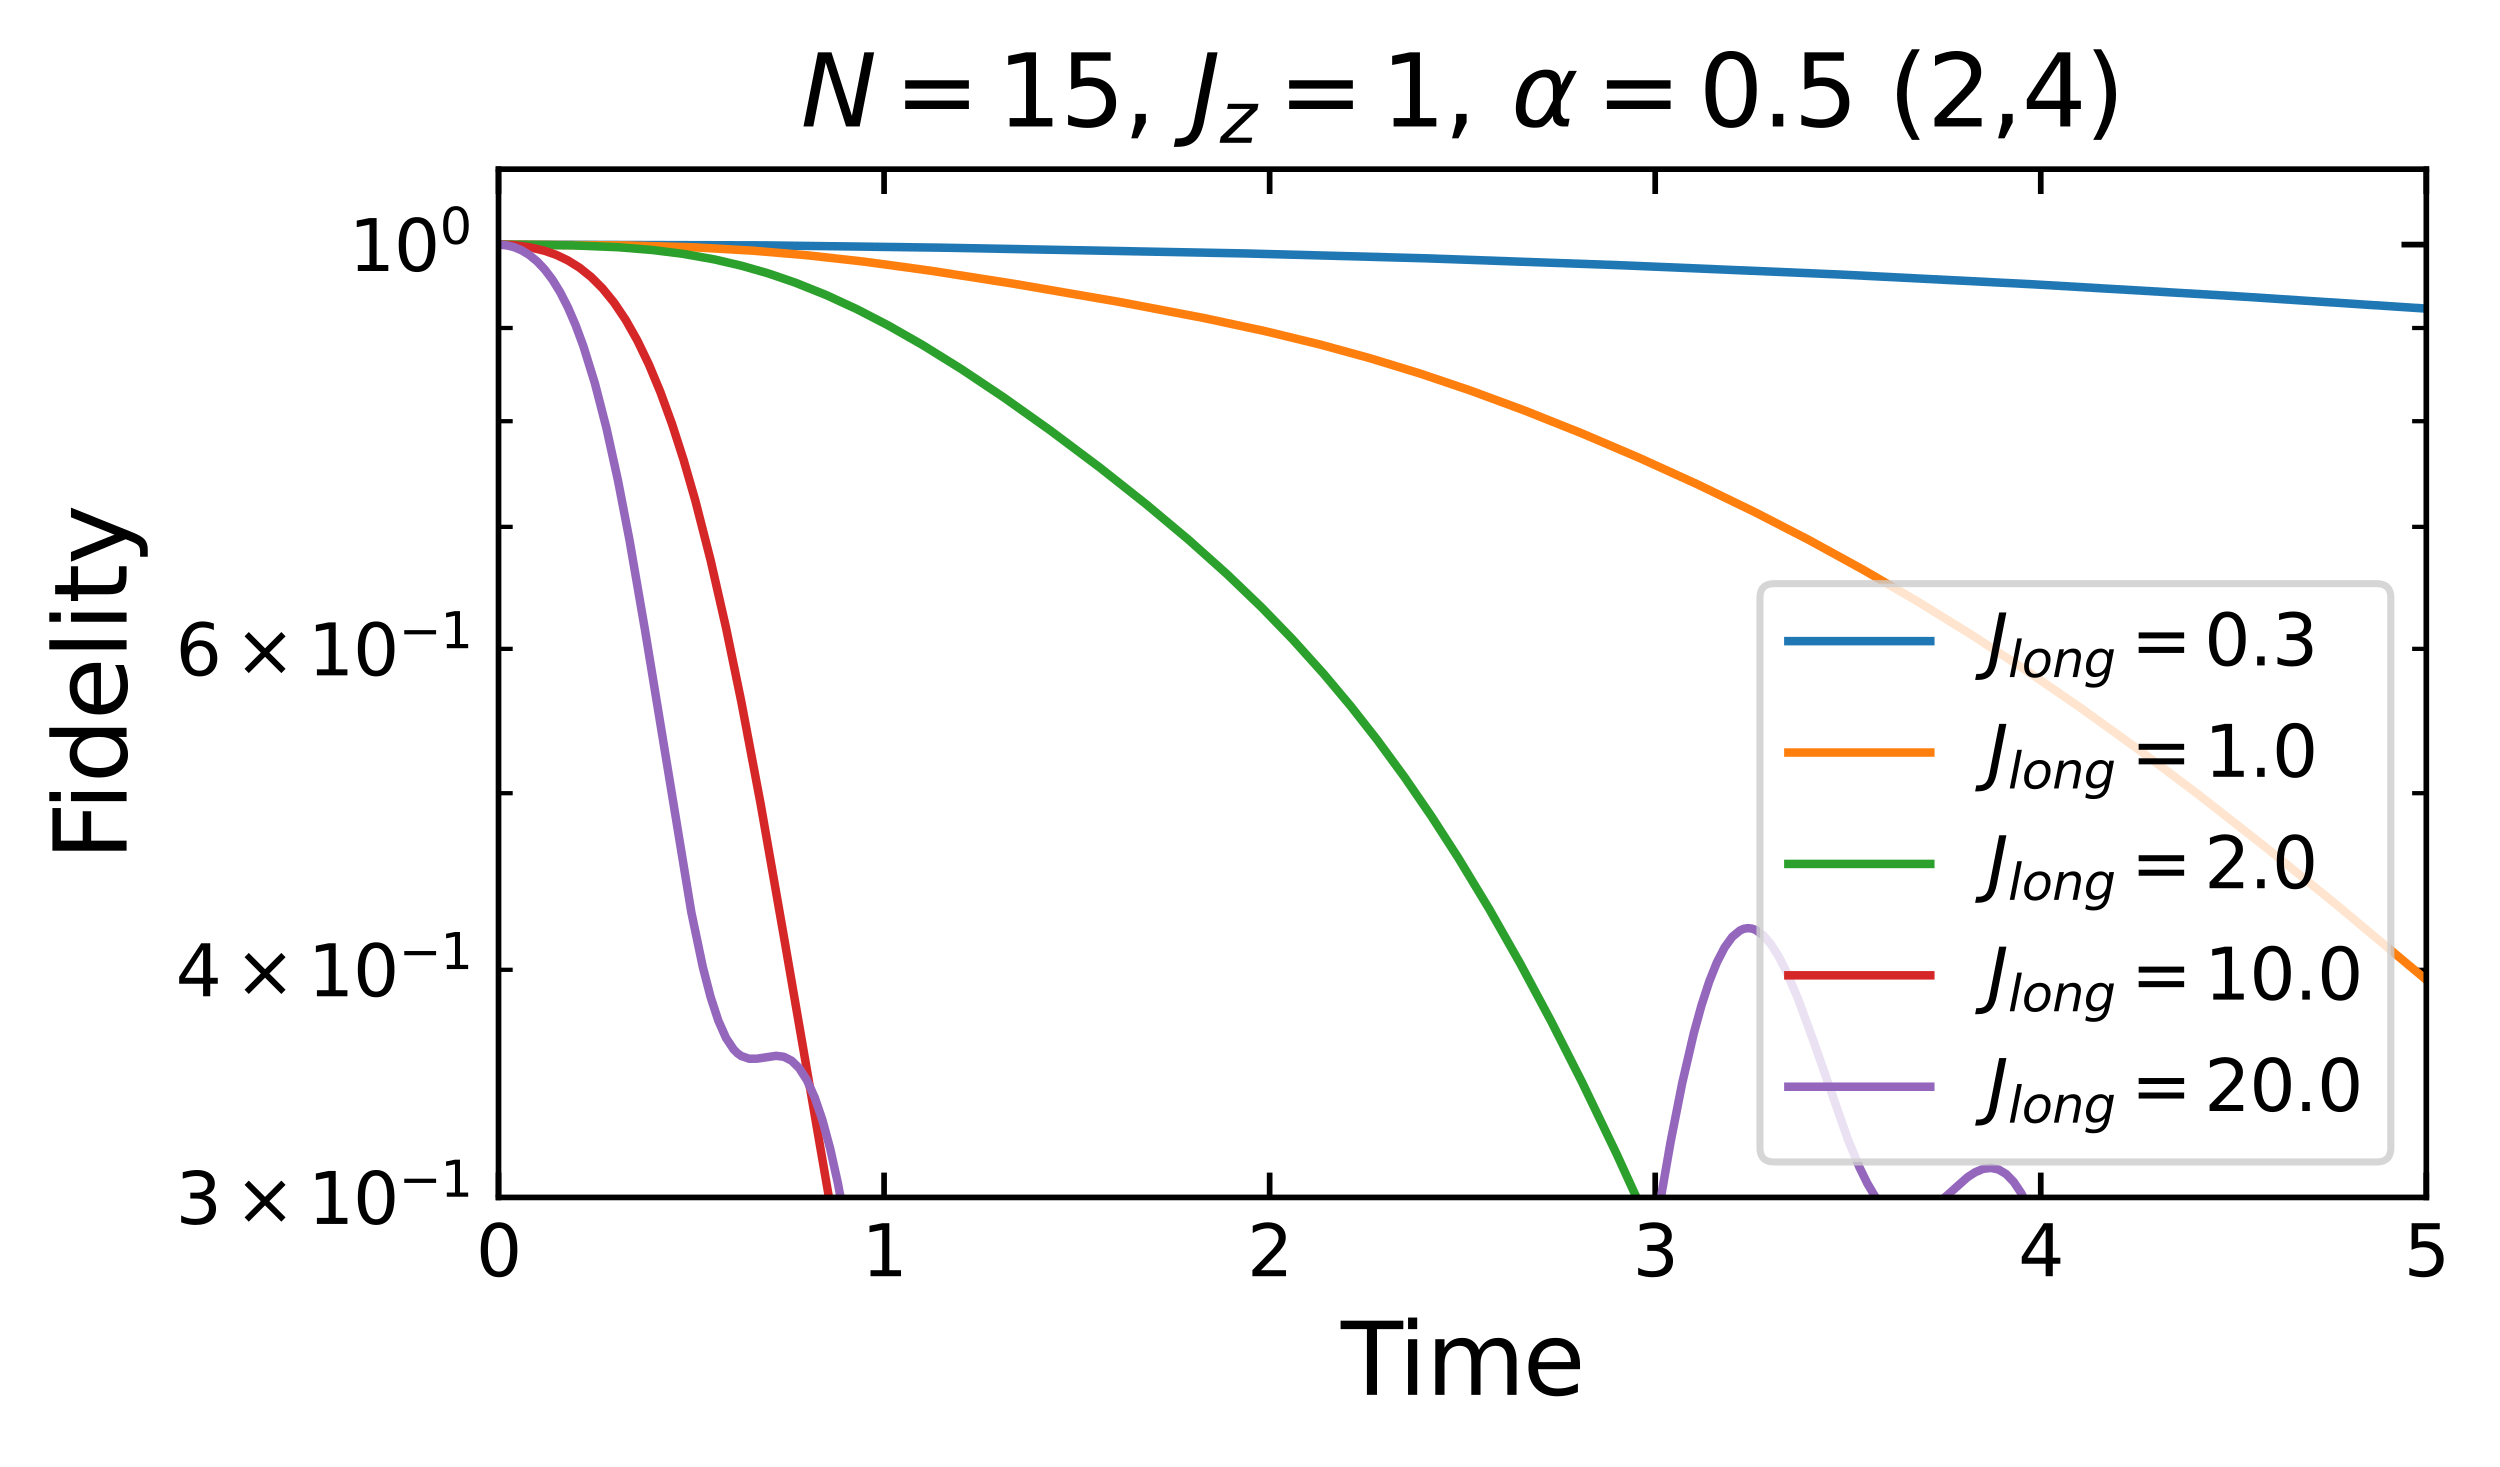 <?xml version="1.0" encoding="utf-8" standalone="no"?>
<!DOCTYPE svg PUBLIC "-//W3C//DTD SVG 1.1//EN"
  "http://www.w3.org/Graphics/SVG/1.1/DTD/svg11.dtd">
<svg xmlns:xlink="http://www.w3.org/1999/xlink" width="352.29pt" height="206.667pt" viewBox="0 0 352.29 206.667" xmlns="http://www.w3.org/2000/svg" version="1.1">
 <defs>
  <style type="text/css">*{stroke-linejoin: round; stroke-linecap: butt}</style>
 </defs>
 <g id="figure_1">
  <g id="patch_1">
   <path d="M 0 206.667 
L 352.29 206.667 
L 352.29 0 
L 0 0 
z
" style="fill: #ffffff"/>
  </g>
  <g id="axes_1">
   <g id="patch_2">
    <path d="M 70.249 168.74 
L 341.908 168.74 
L 341.908 23.84 
L 70.249 23.84 
z
" style="fill: #ffffff"/>
   </g>
   <g id="matplotlib.axis_1">
    <g id="xtick_1">
     <g id="line2d_1">
      <defs>
       <path id="m2541d4bf88" d="M 0 0 
L 0 -3.5 
" style="stroke: #000000; stroke-width: 0.8"/>
      </defs>
      <g>
       <use xlink:href="#m2541d4bf88" x="70.249" y="168.74" style="stroke: #000000; stroke-width: 0.8"/>
      </g>
     </g>
     <g id="line2d_2">
      <defs>
       <path id="mfa8689fb2c" d="M 0 0 
L 0 3.5 
" style="stroke: #000000; stroke-width: 0.8"/>
      </defs>
      <g>
       <use xlink:href="#mfa8689fb2c" x="70.249" y="23.84" style="stroke: #000000; stroke-width: 0.8"/>
      </g>
     </g>
     <g id="text_1">
      <!-- 0 -->
      <g transform="translate(67.068 179.838) scale(0.1 -0.1)">
       <defs>
        <path id="DejaVuSans-30" d="M 2034 4250 
Q 1547 4250 1301 3770 
Q 1056 3291 1056 2328 
Q 1056 1369 1301 889 
Q 1547 409 2034 409 
Q 2525 409 2770 889 
Q 3016 1369 3016 2328 
Q 3016 3291 2770 3770 
Q 2525 4250 2034 4250 
z
M 2034 4750 
Q 2819 4750 3233 4129 
Q 3647 3509 3647 2328 
Q 3647 1150 3233 529 
Q 2819 -91 2034 -91 
Q 1250 -91 836 529 
Q 422 1150 422 2328 
Q 422 3509 836 4129 
Q 1250 4750 2034 4750 
z
" transform="scale(0.016)"/>
       </defs>
       <use xlink:href="#DejaVuSans-30"/>
      </g>
     </g>
    </g>
    <g id="xtick_2">
     <g id="line2d_3">
      <g>
       <use xlink:href="#m2541d4bf88" x="124.581" y="168.74" style="stroke: #000000; stroke-width: 0.8"/>
      </g>
     </g>
     <g id="line2d_4">
      <g>
       <use xlink:href="#mfa8689fb2c" x="124.581" y="23.84" style="stroke: #000000; stroke-width: 0.8"/>
      </g>
     </g>
     <g id="text_2">
      <!-- 1 -->
      <g transform="translate(121.4 179.838) scale(0.1 -0.1)">
       <defs>
        <path id="DejaVuSans-31" d="M 794 531 
L 1825 531 
L 1825 4091 
L 703 3866 
L 703 4441 
L 1819 4666 
L 2450 4666 
L 2450 531 
L 3481 531 
L 3481 0 
L 794 0 
L 794 531 
z
" transform="scale(0.016)"/>
       </defs>
       <use xlink:href="#DejaVuSans-31"/>
      </g>
     </g>
    </g>
    <g id="xtick_3">
     <g id="line2d_5">
      <g>
       <use xlink:href="#m2541d4bf88" x="178.913" y="168.74" style="stroke: #000000; stroke-width: 0.8"/>
      </g>
     </g>
     <g id="line2d_6">
      <g>
       <use xlink:href="#mfa8689fb2c" x="178.913" y="23.84" style="stroke: #000000; stroke-width: 0.8"/>
      </g>
     </g>
     <g id="text_3">
      <!-- 2 -->
      <g transform="translate(175.732 179.838) scale(0.1 -0.1)">
       <defs>
        <path id="DejaVuSans-32" d="M 1228 531 
L 3431 531 
L 3431 0 
L 469 0 
L 469 531 
Q 828 903 1448 1529 
Q 2069 2156 2228 2338 
Q 2531 2678 2651 2914 
Q 2772 3150 2772 3378 
Q 2772 3750 2511 3984 
Q 2250 4219 1831 4219 
Q 1534 4219 1204 4116 
Q 875 4013 500 3803 
L 500 4441 
Q 881 4594 1212 4672 
Q 1544 4750 1819 4750 
Q 2544 4750 2975 4387 
Q 3406 4025 3406 3419 
Q 3406 3131 3298 2873 
Q 3191 2616 2906 2266 
Q 2828 2175 2409 1742 
Q 1991 1309 1228 531 
z
" transform="scale(0.016)"/>
       </defs>
       <use xlink:href="#DejaVuSans-32"/>
      </g>
     </g>
    </g>
    <g id="xtick_4">
     <g id="line2d_7">
      <g>
       <use xlink:href="#m2541d4bf88" x="233.245" y="168.74" style="stroke: #000000; stroke-width: 0.8"/>
      </g>
     </g>
     <g id="line2d_8">
      <g>
       <use xlink:href="#mfa8689fb2c" x="233.245" y="23.84" style="stroke: #000000; stroke-width: 0.8"/>
      </g>
     </g>
     <g id="text_4">
      <!-- 3 -->
      <g transform="translate(230.063 179.838) scale(0.1 -0.1)">
       <defs>
        <path id="DejaVuSans-33" d="M 2597 2516 
Q 3050 2419 3304 2112 
Q 3559 1806 3559 1356 
Q 3559 666 3084 287 
Q 2609 -91 1734 -91 
Q 1441 -91 1130 -33 
Q 819 25 488 141 
L 488 750 
Q 750 597 1062 519 
Q 1375 441 1716 441 
Q 2309 441 2620 675 
Q 2931 909 2931 1356 
Q 2931 1769 2642 2001 
Q 2353 2234 1838 2234 
L 1294 2234 
L 1294 2753 
L 1863 2753 
Q 2328 2753 2575 2939 
Q 2822 3125 2822 3475 
Q 2822 3834 2567 4026 
Q 2313 4219 1838 4219 
Q 1578 4219 1281 4162 
Q 984 4106 628 3988 
L 628 4550 
Q 988 4650 1302 4700 
Q 1616 4750 1894 4750 
Q 2613 4750 3031 4423 
Q 3450 4097 3450 3541 
Q 3450 3153 3228 2886 
Q 3006 2619 2597 2516 
z
" transform="scale(0.016)"/>
       </defs>
       <use xlink:href="#DejaVuSans-33"/>
      </g>
     </g>
    </g>
    <g id="xtick_5">
     <g id="line2d_9">
      <g>
       <use xlink:href="#m2541d4bf88" x="287.576" y="168.74" style="stroke: #000000; stroke-width: 0.8"/>
      </g>
     </g>
     <g id="line2d_10">
      <g>
       <use xlink:href="#mfa8689fb2c" x="287.576" y="23.84" style="stroke: #000000; stroke-width: 0.8"/>
      </g>
     </g>
     <g id="text_5">
      <!-- 4 -->
      <g transform="translate(284.395 179.838) scale(0.1 -0.1)">
       <defs>
        <path id="DejaVuSans-34" d="M 2419 4116 
L 825 1625 
L 2419 1625 
L 2419 4116 
z
M 2253 4666 
L 3047 4666 
L 3047 1625 
L 3713 1625 
L 3713 1100 
L 3047 1100 
L 3047 0 
L 2419 0 
L 2419 1100 
L 313 1100 
L 313 1709 
L 2253 4666 
z
" transform="scale(0.016)"/>
       </defs>
       <use xlink:href="#DejaVuSans-34"/>
      </g>
     </g>
    </g>
    <g id="xtick_6">
     <g id="line2d_11">
      <g>
       <use xlink:href="#m2541d4bf88" x="341.908" y="168.74" style="stroke: #000000; stroke-width: 0.8"/>
      </g>
     </g>
     <g id="line2d_12">
      <g>
       <use xlink:href="#mfa8689fb2c" x="341.908" y="23.84" style="stroke: #000000; stroke-width: 0.8"/>
      </g>
     </g>
     <g id="text_6">
      <!-- 5 -->
      <g transform="translate(338.727 179.838) scale(0.1 -0.1)">
       <defs>
        <path id="DejaVuSans-35" d="M 691 4666 
L 3169 4666 
L 3169 4134 
L 1269 4134 
L 1269 2991 
Q 1406 3038 1543 3061 
Q 1681 3084 1819 3084 
Q 2600 3084 3056 2656 
Q 3513 2228 3513 1497 
Q 3513 744 3044 326 
Q 2575 -91 1722 -91 
Q 1428 -91 1123 -41 
Q 819 9 494 109 
L 494 744 
Q 775 591 1075 516 
Q 1375 441 1709 441 
Q 2250 441 2565 725 
Q 2881 1009 2881 1497 
Q 2881 1984 2565 2268 
Q 2250 2553 1709 2553 
Q 1456 2553 1204 2497 
Q 953 2441 691 2322 
L 691 4666 
z
" transform="scale(0.016)"/>
       </defs>
       <use xlink:href="#DejaVuSans-35"/>
      </g>
     </g>
    </g>
    <g id="text_7">
     <!-- Time -->
     <g transform="translate(188.952 196.556) scale(0.14 -0.14)">
      <defs>
       <path id="DejaVuSans-54" d="M -19 4666 
L 3928 4666 
L 3928 4134 
L 2272 4134 
L 2272 0 
L 1638 0 
L 1638 4134 
L -19 4134 
L -19 4666 
z
" transform="scale(0.016)"/>
       <path id="DejaVuSans-69" d="M 603 3500 
L 1178 3500 
L 1178 0 
L 603 0 
L 603 3500 
z
M 603 4863 
L 1178 4863 
L 1178 4134 
L 603 4134 
L 603 4863 
z
" transform="scale(0.016)"/>
       <path id="DejaVuSans-6d" d="M 3328 2828 
Q 3544 3216 3844 3400 
Q 4144 3584 4550 3584 
Q 5097 3584 5394 3201 
Q 5691 2819 5691 2113 
L 5691 0 
L 5113 0 
L 5113 2094 
Q 5113 2597 4934 2840 
Q 4756 3084 4391 3084 
Q 3944 3084 3684 2787 
Q 3425 2491 3425 1978 
L 3425 0 
L 2847 0 
L 2847 2094 
Q 2847 2600 2669 2842 
Q 2491 3084 2119 3084 
Q 1678 3084 1418 2786 
Q 1159 2488 1159 1978 
L 1159 0 
L 581 0 
L 581 3500 
L 1159 3500 
L 1159 2956 
Q 1356 3278 1631 3431 
Q 1906 3584 2284 3584 
Q 2666 3584 2933 3390 
Q 3200 3197 3328 2828 
z
" transform="scale(0.016)"/>
       <path id="DejaVuSans-65" d="M 3597 1894 
L 3597 1613 
L 953 1613 
Q 991 1019 1311 708 
Q 1631 397 2203 397 
Q 2534 397 2845 478 
Q 3156 559 3463 722 
L 3463 178 
Q 3153 47 2828 -22 
Q 2503 -91 2169 -91 
Q 1331 -91 842 396 
Q 353 884 353 1716 
Q 353 2575 817 3079 
Q 1281 3584 2069 3584 
Q 2775 3584 3186 3129 
Q 3597 2675 3597 1894 
z
M 3022 2063 
Q 3016 2534 2758 2815 
Q 2500 3097 2075 3097 
Q 1594 3097 1305 2825 
Q 1016 2553 972 2059 
L 3022 2063 
z
" transform="scale(0.016)"/>
      </defs>
      <use xlink:href="#DejaVuSans-54"/>
      <use xlink:href="#DejaVuSans-69" x="57.959"/>
      <use xlink:href="#DejaVuSans-6d" x="85.742"/>
      <use xlink:href="#DejaVuSans-65" x="183.154"/>
     </g>
    </g>
   </g>
   <g id="matplotlib.axis_2">
    <g id="ytick_1">
     <g id="line2d_13">
      <defs>
       <path id="m0d133ede29" d="M 0 0 
L 3.5 0 
" style="stroke: #000000; stroke-width: 0.8"/>
      </defs>
      <g>
       <use xlink:href="#m0d133ede29" x="70.249" y="34.469" style="stroke: #000000; stroke-width: 0.8"/>
      </g>
     </g>
     <g id="line2d_14">
      <defs>
       <path id="m1bb8d6f693" d="M 0 0 
L -3.5 0 
" style="stroke: #000000; stroke-width: 0.8"/>
      </defs>
      <g>
       <use xlink:href="#m1bb8d6f693" x="341.908" y="34.469" style="stroke: #000000; stroke-width: 0.8"/>
      </g>
     </g>
     <g id="text_8">
      <!-- $\mathdefault{10^{0}}$ -->
      <g transform="translate(49.149 38.269) scale(0.1 -0.1)">
       <use xlink:href="#DejaVuSans-31" transform="translate(0 0.766)"/>
       <use xlink:href="#DejaVuSans-30" transform="translate(63.623 0.766)"/>
       <use xlink:href="#DejaVuSans-30" transform="translate(128.203 39.047) scale(0.7)"/>
      </g>
     </g>
    </g>
    <g id="ytick_2">
     <g id="line2d_15">
      <defs>
       <path id="m0cbdd0807c" d="M 0 0 
L 2 0 
" style="stroke: #000000; stroke-width: 0.6"/>
      </defs>
      <g>
       <use xlink:href="#m0cbdd0807c" x="70.249" y="168.74" style="stroke: #000000; stroke-width: 0.6"/>
      </g>
     </g>
     <g id="line2d_16">
      <defs>
       <path id="m2104ea9f85" d="M 0 0 
L -2 0 
" style="stroke: #000000; stroke-width: 0.6"/>
      </defs>
      <g>
       <use xlink:href="#m2104ea9f85" x="341.908" y="168.74" style="stroke: #000000; stroke-width: 0.6"/>
      </g>
     </g>
     <g id="text_9">
      <!-- $\mathdefault{3\times10^{-1}}$ -->
      <g transform="translate(24.749 172.539) scale(0.1 -0.1)">
       <defs>
        <path id="DejaVuSans-d7" d="M 4488 3438 
L 3059 2003 
L 4488 575 
L 4116 197 
L 2681 1631 
L 1247 197 
L 878 575 
L 2303 2003 
L 878 3438 
L 1247 3816 
L 2681 2381 
L 4116 3816 
L 4488 3438 
z
" transform="scale(0.016)"/>
        <path id="DejaVuSans-2212" d="M 678 2272 
L 4684 2272 
L 4684 1741 
L 678 1741 
L 678 2272 
z
" transform="scale(0.016)"/>
       </defs>
       <use xlink:href="#DejaVuSans-33" transform="translate(0 0.684)"/>
       <use xlink:href="#DejaVuSans-d7" transform="translate(83.105 0.684)"/>
       <use xlink:href="#DejaVuSans-31" transform="translate(186.377 0.684)"/>
       <use xlink:href="#DejaVuSans-30" transform="translate(250 0.684)"/>
       <use xlink:href="#DejaVuSans-2212" transform="translate(314.58 38.966) scale(0.7)"/>
       <use xlink:href="#DejaVuSans-31" transform="translate(373.232 38.966) scale(0.7)"/>
      </g>
     </g>
    </g>
    <g id="ytick_3">
     <g id="line2d_17">
      <g>
       <use xlink:href="#m0cbdd0807c" x="70.249" y="136.657" style="stroke: #000000; stroke-width: 0.6"/>
      </g>
     </g>
     <g id="line2d_18">
      <g>
       <use xlink:href="#m2104ea9f85" x="341.908" y="136.657" style="stroke: #000000; stroke-width: 0.6"/>
      </g>
     </g>
     <g id="text_10">
      <!-- $\mathdefault{4\times10^{-1}}$ -->
      <g transform="translate(24.749 140.456) scale(0.1 -0.1)">
       <use xlink:href="#DejaVuSans-34" transform="translate(0 0.684)"/>
       <use xlink:href="#DejaVuSans-d7" transform="translate(83.105 0.684)"/>
       <use xlink:href="#DejaVuSans-31" transform="translate(186.377 0.684)"/>
       <use xlink:href="#DejaVuSans-30" transform="translate(250 0.684)"/>
       <use xlink:href="#DejaVuSans-2212" transform="translate(314.58 38.966) scale(0.7)"/>
       <use xlink:href="#DejaVuSans-31" transform="translate(373.232 38.966) scale(0.7)"/>
      </g>
     </g>
    </g>
    <g id="ytick_4">
     <g id="line2d_19">
      <g>
       <use xlink:href="#m0cbdd0807c" x="70.249" y="111.771" style="stroke: #000000; stroke-width: 0.6"/>
      </g>
     </g>
     <g id="line2d_20">
      <g>
       <use xlink:href="#m2104ea9f85" x="341.908" y="111.771" style="stroke: #000000; stroke-width: 0.6"/>
      </g>
     </g>
    </g>
    <g id="ytick_5">
     <g id="line2d_21">
      <g>
       <use xlink:href="#m0cbdd0807c" x="70.249" y="91.438" style="stroke: #000000; stroke-width: 0.6"/>
      </g>
     </g>
     <g id="line2d_22">
      <g>
       <use xlink:href="#m2104ea9f85" x="341.908" y="91.438" style="stroke: #000000; stroke-width: 0.6"/>
      </g>
     </g>
     <g id="text_11">
      <!-- $\mathdefault{6\times10^{-1}}$ -->
      <g transform="translate(24.749 95.237) scale(0.1 -0.1)">
       <defs>
        <path id="DejaVuSans-36" d="M 2113 2584 
Q 1688 2584 1439 2293 
Q 1191 2003 1191 1497 
Q 1191 994 1439 701 
Q 1688 409 2113 409 
Q 2538 409 2786 701 
Q 3034 994 3034 1497 
Q 3034 2003 2786 2293 
Q 2538 2584 2113 2584 
z
M 3366 4563 
L 3366 3988 
Q 3128 4100 2886 4159 
Q 2644 4219 2406 4219 
Q 1781 4219 1451 3797 
Q 1122 3375 1075 2522 
Q 1259 2794 1537 2939 
Q 1816 3084 2150 3084 
Q 2853 3084 3261 2657 
Q 3669 2231 3669 1497 
Q 3669 778 3244 343 
Q 2819 -91 2113 -91 
Q 1303 -91 875 529 
Q 447 1150 447 2328 
Q 447 3434 972 4092 
Q 1497 4750 2381 4750 
Q 2619 4750 2861 4703 
Q 3103 4656 3366 4563 
z
" transform="scale(0.016)"/>
       </defs>
       <use xlink:href="#DejaVuSans-36" transform="translate(0 0.684)"/>
       <use xlink:href="#DejaVuSans-d7" transform="translate(83.105 0.684)"/>
       <use xlink:href="#DejaVuSans-31" transform="translate(186.377 0.684)"/>
       <use xlink:href="#DejaVuSans-30" transform="translate(250 0.684)"/>
       <use xlink:href="#DejaVuSans-2212" transform="translate(314.58 38.966) scale(0.7)"/>
       <use xlink:href="#DejaVuSans-31" transform="translate(373.232 38.966) scale(0.7)"/>
      </g>
     </g>
    </g>
    <g id="ytick_6">
     <g id="line2d_23">
      <g>
       <use xlink:href="#m0cbdd0807c" x="70.249" y="74.247" style="stroke: #000000; stroke-width: 0.6"/>
      </g>
     </g>
     <g id="line2d_24">
      <g>
       <use xlink:href="#m2104ea9f85" x="341.908" y="74.247" style="stroke: #000000; stroke-width: 0.6"/>
      </g>
     </g>
    </g>
    <g id="ytick_7">
     <g id="line2d_25">
      <g>
       <use xlink:href="#m0cbdd0807c" x="70.249" y="59.355" style="stroke: #000000; stroke-width: 0.6"/>
      </g>
     </g>
     <g id="line2d_26">
      <g>
       <use xlink:href="#m2104ea9f85" x="341.908" y="59.355" style="stroke: #000000; stroke-width: 0.6"/>
      </g>
     </g>
    </g>
    <g id="ytick_8">
     <g id="line2d_27">
      <g>
       <use xlink:href="#m0cbdd0807c" x="70.249" y="46.219" style="stroke: #000000; stroke-width: 0.6"/>
      </g>
     </g>
     <g id="line2d_28">
      <g>
       <use xlink:href="#m2104ea9f85" x="341.908" y="46.219" style="stroke: #000000; stroke-width: 0.6"/>
      </g>
     </g>
    </g>
    <g id="text_12">
     <!-- Fidelity -->
     <g transform="translate(17.838 121.281) rotate(-90) scale(0.14 -0.14)">
      <defs>
       <path id="DejaVuSans-46" d="M 628 4666 
L 3309 4666 
L 3309 4134 
L 1259 4134 
L 1259 2759 
L 3109 2759 
L 3109 2228 
L 1259 2228 
L 1259 0 
L 628 0 
L 628 4666 
z
" transform="scale(0.016)"/>
       <path id="DejaVuSans-64" d="M 2906 2969 
L 2906 4863 
L 3481 4863 
L 3481 0 
L 2906 0 
L 2906 525 
Q 2725 213 2448 61 
Q 2172 -91 1784 -91 
Q 1150 -91 751 415 
Q 353 922 353 1747 
Q 353 2572 751 3078 
Q 1150 3584 1784 3584 
Q 2172 3584 2448 3432 
Q 2725 3281 2906 2969 
z
M 947 1747 
Q 947 1113 1208 752 
Q 1469 391 1925 391 
Q 2381 391 2643 752 
Q 2906 1113 2906 1747 
Q 2906 2381 2643 2742 
Q 2381 3103 1925 3103 
Q 1469 3103 1208 2742 
Q 947 2381 947 1747 
z
" transform="scale(0.016)"/>
       <path id="DejaVuSans-6c" d="M 603 4863 
L 1178 4863 
L 1178 0 
L 603 0 
L 603 4863 
z
" transform="scale(0.016)"/>
       <path id="DejaVuSans-74" d="M 1172 4494 
L 1172 3500 
L 2356 3500 
L 2356 3053 
L 1172 3053 
L 1172 1153 
Q 1172 725 1289 603 
Q 1406 481 1766 481 
L 2356 481 
L 2356 0 
L 1766 0 
Q 1100 0 847 248 
Q 594 497 594 1153 
L 594 3053 
L 172 3053 
L 172 3500 
L 594 3500 
L 594 4494 
L 1172 4494 
z
" transform="scale(0.016)"/>
       <path id="DejaVuSans-79" d="M 2059 -325 
Q 1816 -950 1584 -1140 
Q 1353 -1331 966 -1331 
L 506 -1331 
L 506 -850 
L 844 -850 
Q 1081 -850 1212 -737 
Q 1344 -625 1503 -206 
L 1606 56 
L 191 3500 
L 800 3500 
L 1894 763 
L 2988 3500 
L 3597 3500 
L 2059 -325 
z
" transform="scale(0.016)"/>
      </defs>
      <use xlink:href="#DejaVuSans-46"/>
      <use xlink:href="#DejaVuSans-69" x="50.27"/>
      <use xlink:href="#DejaVuSans-64" x="78.053"/>
      <use xlink:href="#DejaVuSans-65" x="141.529"/>
      <use xlink:href="#DejaVuSans-6c" x="203.053"/>
      <use xlink:href="#DejaVuSans-69" x="230.836"/>
      <use xlink:href="#DejaVuSans-74" x="258.619"/>
      <use xlink:href="#DejaVuSans-79" x="297.828"/>
     </g>
    </g>
   </g>
   <g id="line2d_29">
    <path d="M 70.249 34.469 
L 107.738 34.578 
L 132.731 34.902 
L 175.653 35.717 
L 200.646 36.393 
L 228.898 37.397 
L 259.324 38.687 
L 286.49 40.065 
L 315.286 41.754 
L 342.452 43.523 
L 342.452 43.523 
" clip-path="url(#pc68ecbbeac)" style="fill: none; stroke: #1f77b4; stroke-width: 1.2; stroke-linecap: square"/>
   </g>
   <g id="line2d_30">
    <path d="M 70.249 34.469 
L 88.179 34.579 
L 97.959 34.864 
L 106.108 35.326 
L 113.715 35.97 
L 121.865 36.881 
L 131.101 38.142 
L 143.054 40.019 
L 157.724 42.549 
L 169.677 44.823 
L 178.37 46.69 
L 185.976 48.54 
L 193.039 50.475 
L 200.102 52.636 
L 207.165 55.022 
L 214.772 57.827 
L 222.922 61.076 
L 231.071 64.556 
L 239.221 68.263 
L 247.371 72.21 
L 254.977 76.133 
L 262.584 80.306 
L 270.19 84.741 
L 277.797 89.441 
L 285.403 94.404 
L 293.01 99.623 
L 301.159 105.484 
L 309.853 112.02 
L 319.089 119.25 
L 329.412 127.625 
L 341.365 137.623 
L 342.452 138.545 
L 342.452 138.545 
" clip-path="url(#pc68ecbbeac)" style="fill: none; stroke: #ff7f0e; stroke-width: 1.2; stroke-linecap: square"/>
   </g>
   <g id="line2d_31">
    <path d="M 70.249 34.469 
L 80.572 34.572 
L 87.092 34.838 
L 91.982 35.234 
L 96.329 35.784 
L 100.675 36.559 
L 104.478 37.444 
L 108.282 38.535 
L 112.085 39.838 
L 116.431 41.582 
L 120.778 43.588 
L 125.124 45.836 
L 130.014 48.623 
L 135.448 51.998 
L 141.424 55.99 
L 147.944 60.617 
L 155.007 65.91 
L 161.527 71.066 
L 167.503 76.076 
L 172.936 80.939 
L 177.826 85.637 
L 182.173 90.123 
L 186.519 94.95 
L 190.323 99.485 
L 194.126 104.337 
L 197.929 109.525 
L 201.732 115.063 
L 205.536 120.959 
L 209.882 128.14 
L 214.229 135.79 
L 218.575 143.902 
L 222.922 152.465 
L 227.812 162.623 
L 232.701 173.325 
L 237.591 184.562 
L 242.481 196.336 
L 246.987 207.667 
L 246.987 207.667 
" clip-path="url(#pc68ecbbeac)" style="fill: none; stroke: #2ca02c; stroke-width: 1.2; stroke-linecap: square"/>
   </g>
   <g id="line2d_32">
    <path d="M 70.249 34.469 
L 72.423 34.558 
L 74.596 34.836 
L 76.769 35.348 
L 78.399 35.923 
L 80.029 36.7 
L 81.659 37.719 
L 83.289 39.024 
L 84.919 40.657 
L 86.549 42.665 
L 88.179 45.091 
L 89.809 47.977 
L 91.439 51.36 
L 93.069 55.275 
L 94.699 59.749 
L 96.329 64.805 
L 97.959 70.457 
L 100.132 78.927 
L 102.305 88.448 
L 104.478 98.965 
L 107.195 113.344 
L 110.455 131.951 
L 117.518 172.823 
L 119.691 184.032 
L 121.865 193.967 
L 123.495 200.447 
L 125.124 206.052 
L 125.648 207.667 
L 125.648 207.667 
" clip-path="url(#pc68ecbbeac)" style="fill: none; stroke: #d62728; stroke-width: 1.2; stroke-linecap: square"/>
   </g>
   <g id="line2d_33">
    <path d="M 70.249 34.469 
L 71.336 34.557 
L 72.423 34.822 
L 73.509 35.277 
L 74.596 35.939 
L 75.683 36.831 
L 76.769 37.982 
L 77.856 39.423 
L 78.942 41.188 
L 80.029 43.312 
L 81.116 45.828 
L 82.202 48.767 
L 83.832 54.023 
L 85.462 60.348 
L 87.092 67.756 
L 88.722 76.197 
L 90.895 88.817 
L 97.415 128.53 
L 99.045 136.297 
L 100.132 140.489 
L 101.218 143.811 
L 102.305 146.26 
L 103.392 147.892 
L 103.935 148.434 
L 104.478 148.818 
L 105.565 149.19 
L 106.652 149.188 
L 109.368 148.78 
L 110.455 148.92 
L 111.542 149.463 
L 112.628 150.531 
L 113.715 152.228 
L 114.801 154.636 
L 115.888 157.818 
L 116.975 161.822 
L 118.061 166.68 
L 119.148 172.412 
L 120.778 182.654 
L 122.408 194.824 
L 123.911 207.667 
M 228.113 207.667 
L 233.788 170.244 
L 235.418 160.89 
L 237.048 152.634 
L 238.678 145.618 
L 239.765 141.676 
L 240.851 138.341 
L 241.938 135.619 
L 243.024 133.512 
L 244.111 132.014 
L 245.198 131.114 
L 245.741 130.882 
L 246.284 130.793 
L 246.828 130.843 
L 247.371 131.03 
L 248.458 131.795 
L 249.544 133.053 
L 250.631 134.763 
L 251.718 136.878 
L 253.347 140.687 
L 255.521 146.617 
L 260.411 160.596 
L 262.041 164.524 
L 263.127 166.743 
L 264.214 168.587 
L 265.3 170.029 
L 266.387 171.054 
L 267.474 171.667 
L 268.56 171.89 
L 269.647 171.757 
L 270.734 171.318 
L 271.82 170.63 
L 273.45 169.278 
L 277.253 165.888 
L 278.34 165.185 
L 279.427 164.726 
L 280.513 164.575 
L 281.6 164.792 
L 282.687 165.433 
L 283.773 166.55 
L 284.86 168.191 
L 285.947 170.402 
L 287.033 173.222 
L 288.12 176.69 
L 289.206 180.84 
L 290.293 185.703 
L 291.38 191.309 
L 293.01 201.165 
L 293.947 207.667 
L 293.947 207.667 
" clip-path="url(#pc68ecbbeac)" style="fill: none; stroke: #9467bd; stroke-width: 1.2; stroke-linecap: square"/>
   </g>
   <g id="patch_3">
    <path d="M 70.249 168.74 
L 70.249 23.84 
" style="fill: none; stroke: #000000; stroke-width: 0.8; stroke-linejoin: miter; stroke-linecap: square"/>
   </g>
   <g id="patch_4">
    <path d="M 341.908 168.74 
L 341.908 23.84 
" style="fill: none; stroke: #000000; stroke-width: 0.8; stroke-linejoin: miter; stroke-linecap: square"/>
   </g>
   <g id="patch_5">
    <path d="M 70.249 168.74 
L 341.908 168.74 
" style="fill: none; stroke: #000000; stroke-width: 0.8; stroke-linejoin: miter; stroke-linecap: square"/>
   </g>
   <g id="patch_6">
    <path d="M 70.249 23.84 
L 341.908 23.84 
" style="fill: none; stroke: #000000; stroke-width: 0.8; stroke-linejoin: miter; stroke-linecap: square"/>
   </g>
   <g id="text_13">
    <!-- $N=15,\, J_z=1,\, \alpha=0.5$ (2,4) -->
    <g transform="translate(112.839 17.84) scale(0.14 -0.14)">
     <defs>
      <path id="DejaVuSans-Oblique-4e" d="M 1081 4666 
L 1931 4666 
L 3219 666 
L 4000 4666 
L 4616 4666 
L 3706 0 
L 2853 0 
L 1569 4025 
L 788 0 
L 172 0 
L 1081 4666 
z
" transform="scale(0.016)"/>
      <path id="DejaVuSans-3d" d="M 678 2906 
L 4684 2906 
L 4684 2381 
L 678 2381 
L 678 2906 
z
M 678 1631 
L 4684 1631 
L 4684 1100 
L 678 1100 
L 678 1631 
z
" transform="scale(0.016)"/>
      <path id="DejaVuSans-2c" d="M 750 794 
L 1409 794 
L 1409 256 
L 897 -744 
L 494 -744 
L 750 256 
L 750 794 
z
" transform="scale(0.016)"/>
      <path id="DejaVuSans-Oblique-4a" d="M 1069 4666 
L 1703 4666 
L 856 325 
Q 691 -522 298 -901 
Q -94 -1281 -800 -1281 
L -1050 -1281 
L -947 -750 
L -750 -750 
Q -328 -750 -109 -509 
Q 109 -269 225 325 
L 1069 4666 
z
" transform="scale(0.016)"/>
      <path id="DejaVuSans-Oblique-7a" d="M 744 3500 
L 3475 3500 
L 3372 2975 
L 738 459 
L 2913 459 
L 2822 0 
L -19 0 
L 84 525 
L 2719 3041 
L 653 3041 
L 744 3500 
z
" transform="scale(0.016)"/>
      <path id="DejaVuSans-Oblique-3b1" d="M 2619 1628 
L 2622 2350 
Q 2625 3088 2069 3091 
Q 1653 3094 1394 2747 
Q 1069 2319 959 1747 
Q 825 1059 994 731 
Q 1169 397 1547 397 
Q 1966 397 2319 1063 
L 2619 1628 
z
M 2166 3578 
Q 3141 3594 3128 2584 
Q 3128 2584 3616 3500 
L 4128 3500 
L 3119 1603 
L 3109 919 
Q 3109 766 3194 638 
Q 3291 488 3391 488 
L 3669 488 
L 3575 0 
L 3228 0 
Q 2934 0 2722 263 
Q 2622 394 2619 669 
Q 2416 334 2066 50 
Q 1900 -81 1453 -78 
Q 722 -72 456 397 
Q 184 884 353 1747 
Q 534 2675 1009 3097 
Q 1544 3569 2166 3578 
z
" transform="scale(0.016)"/>
      <path id="DejaVuSans-2e" d="M 684 794 
L 1344 794 
L 1344 0 
L 684 0 
L 684 794 
z
" transform="scale(0.016)"/>
      <path id="DejaVuSans-20" transform="scale(0.016)"/>
      <path id="DejaVuSans-28" d="M 1984 4856 
Q 1566 4138 1362 3434 
Q 1159 2731 1159 2009 
Q 1159 1288 1364 580 
Q 1569 -128 1984 -844 
L 1484 -844 
Q 1016 -109 783 600 
Q 550 1309 550 2009 
Q 550 2706 781 3412 
Q 1013 4119 1484 4856 
L 1984 4856 
z
" transform="scale(0.016)"/>
      <path id="DejaVuSans-29" d="M 513 4856 
L 1013 4856 
Q 1481 4119 1714 3412 
Q 1947 2706 1947 2009 
Q 1947 1309 1714 600 
Q 1481 -109 1013 -844 
L 513 -844 
Q 928 -128 1133 580 
Q 1338 1288 1338 2009 
Q 1338 2731 1133 3434 
Q 928 4138 513 4856 
z
" transform="scale(0.016)"/>
     </defs>
     <use xlink:href="#DejaVuSans-Oblique-4e" transform="translate(0 0.125)"/>
     <use xlink:href="#DejaVuSans-3d" transform="translate(94.287 0.125)"/>
     <use xlink:href="#DejaVuSans-31" transform="translate(197.559 0.125)"/>
     <use xlink:href="#DejaVuSans-35" transform="translate(261.182 0.125)"/>
     <use xlink:href="#DejaVuSans-2c" transform="translate(324.805 0.125)"/>
     <use xlink:href="#DejaVuSans-Oblique-4a" transform="translate(392.31 0.125)"/>
     <use xlink:href="#DejaVuSans-Oblique-7a" transform="translate(421.802 -16.281) scale(0.7)"/>
     <use xlink:href="#DejaVuSans-3d" transform="translate(480.762 0.125)"/>
     <use xlink:href="#DejaVuSans-31" transform="translate(584.034 0.125)"/>
     <use xlink:href="#DejaVuSans-2c" transform="translate(647.657 0.125)"/>
     <use xlink:href="#DejaVuSans-Oblique-3b1" transform="translate(715.162 0.125)"/>
     <use xlink:href="#DejaVuSans-3d" transform="translate(800.562 0.125)"/>
     <use xlink:href="#DejaVuSans-30" transform="translate(903.834 0.125)"/>
     <use xlink:href="#DejaVuSans-2e" transform="translate(967.457 0.125)"/>
     <use xlink:href="#DejaVuSans-35" transform="translate(999.244 0.125)"/>
     <use xlink:href="#DejaVuSans-20" transform="translate(1062.867 0.125)"/>
     <use xlink:href="#DejaVuSans-28" transform="translate(1094.654 0.125)"/>
     <use xlink:href="#DejaVuSans-32" transform="translate(1133.668 0.125)"/>
     <use xlink:href="#DejaVuSans-2c" transform="translate(1197.291 0.125)"/>
     <use xlink:href="#DejaVuSans-34" transform="translate(1229.078 0.125)"/>
     <use xlink:href="#DejaVuSans-29" transform="translate(1292.701 0.125)"/>
    </g>
   </g>
   <g id="legend_1">
    <g id="patch_7">
     <path d="M 250.008 163.74 
L 334.908 163.74 
Q 336.908 163.74 336.908 161.74 
L 336.908 84.248 
Q 336.908 82.248 334.908 82.248 
L 250.008 82.248 
Q 248.008 82.248 248.008 84.248 
L 248.008 161.74 
Q 248.008 163.74 250.008 163.74 
z
" style="fill: #ffffff; opacity: 0.8; stroke: #cccccc; stroke-linejoin: miter"/>
    </g>
    <g id="line2d_34">
     <path d="M 252.008 90.346 
L 262.008 90.346 
L 272.008 90.346 
" style="fill: none; stroke: #1f77b4; stroke-width: 1.2; stroke-linecap: square"/>
    </g>
    <g id="text_14">
     <!-- $J_{long}=0.3$ -->
     <g transform="translate(280.008 93.846) scale(0.1 -0.1)">
      <defs>
       <path id="DejaVuSans-Oblique-6c" d="M 1172 4863 
L 1747 4863 
L 800 0 
L 225 0 
L 1172 4863 
z
" transform="scale(0.016)"/>
       <path id="DejaVuSans-Oblique-6f" d="M 1625 -91 
Q 1009 -91 651 289 
Q 294 669 294 1325 
Q 294 1706 417 2101 
Q 541 2497 738 2766 
Q 1047 3184 1428 3384 
Q 1809 3584 2291 3584 
Q 2888 3584 3255 3212 
Q 3622 2841 3622 2241 
Q 3622 1825 3500 1412 
Q 3378 1000 3181 728 
Q 2875 309 2494 109 
Q 2113 -91 1625 -91 
z
M 891 1344 
Q 891 869 1089 633 
Q 1288 397 1691 397 
Q 2269 397 2648 901 
Q 3028 1406 3028 2181 
Q 3028 2634 2825 2865 
Q 2622 3097 2228 3097 
Q 1903 3097 1650 2945 
Q 1397 2794 1197 2484 
Q 1050 2253 970 1956 
Q 891 1659 891 1344 
z
" transform="scale(0.016)"/>
       <path id="DejaVuSans-Oblique-6e" d="M 3566 2113 
L 3156 0 
L 2578 0 
L 2988 2091 
Q 3016 2238 3031 2350 
Q 3047 2463 3047 2528 
Q 3047 2791 2881 2937 
Q 2716 3084 2419 3084 
Q 1956 3084 1622 2776 
Q 1288 2469 1184 1941 
L 800 0 
L 225 0 
L 903 3500 
L 1478 3500 
L 1363 2950 
Q 1603 3253 1940 3418 
Q 2278 3584 2650 3584 
Q 3113 3584 3367 3334 
Q 3622 3084 3622 2631 
Q 3622 2519 3608 2391 
Q 3594 2263 3566 2113 
z
" transform="scale(0.016)"/>
       <path id="DejaVuSans-Oblique-67" d="M 3816 3500 
L 3219 434 
Q 3047 -456 2561 -893 
Q 2075 -1331 1253 -1331 
Q 950 -1331 690 -1286 
Q 431 -1241 206 -1147 
L 313 -588 
Q 525 -725 762 -790 
Q 1000 -856 1269 -856 
Q 1816 -856 2167 -557 
Q 2519 -259 2631 300 
L 2681 563 
Q 2441 288 2122 144 
Q 1803 0 1434 0 
Q 903 0 598 351 
Q 294 703 294 1319 
Q 294 1803 478 2267 
Q 663 2731 997 3091 
Q 1219 3328 1514 3456 
Q 1809 3584 2131 3584 
Q 2484 3584 2746 3420 
Q 3009 3256 3138 2956 
L 3238 3500 
L 3816 3500 
z
M 2950 2216 
Q 2950 2641 2750 2872 
Q 2550 3103 2181 3103 
Q 1953 3103 1747 3012 
Q 1541 2922 1394 2759 
Q 1156 2491 1023 2127 
Q 891 1763 891 1375 
Q 891 944 1092 712 
Q 1294 481 1672 481 
Q 2219 481 2584 976 
Q 2950 1472 2950 2216 
z
" transform="scale(0.016)"/>
      </defs>
      <use xlink:href="#DejaVuSans-Oblique-4a" transform="translate(0 0.781)"/>
      <use xlink:href="#DejaVuSans-Oblique-6c" transform="translate(29.492 -15.625) scale(0.7)"/>
      <use xlink:href="#DejaVuSans-Oblique-6f" transform="translate(48.94 -15.625) scale(0.7)"/>
      <use xlink:href="#DejaVuSans-Oblique-6e" transform="translate(91.768 -15.625) scale(0.7)"/>
      <use xlink:href="#DejaVuSans-Oblique-67" transform="translate(136.133 -15.625) scale(0.7)"/>
      <use xlink:href="#DejaVuSans-3d" transform="translate(202.783 0.781)"/>
      <use xlink:href="#DejaVuSans-30" transform="translate(306.055 0.781)"/>
      <use xlink:href="#DejaVuSans-2e" transform="translate(369.678 0.781)"/>
      <use xlink:href="#DejaVuSans-33" transform="translate(401.465 0.781)"/>
     </g>
    </g>
    <g id="line2d_35">
     <path d="M 252.008 106.045 
L 262.008 106.045 
L 272.008 106.045 
" style="fill: none; stroke: #ff7f0e; stroke-width: 1.2; stroke-linecap: square"/>
    </g>
    <g id="text_15">
     <!-- $J_{long}=1.0$ -->
     <g transform="translate(280.008 109.545) scale(0.1 -0.1)">
      <use xlink:href="#DejaVuSans-Oblique-4a" transform="translate(0 0.781)"/>
      <use xlink:href="#DejaVuSans-Oblique-6c" transform="translate(29.492 -15.625) scale(0.7)"/>
      <use xlink:href="#DejaVuSans-Oblique-6f" transform="translate(48.94 -15.625) scale(0.7)"/>
      <use xlink:href="#DejaVuSans-Oblique-6e" transform="translate(91.768 -15.625) scale(0.7)"/>
      <use xlink:href="#DejaVuSans-Oblique-67" transform="translate(136.133 -15.625) scale(0.7)"/>
      <use xlink:href="#DejaVuSans-3d" transform="translate(202.783 0.781)"/>
      <use xlink:href="#DejaVuSans-31" transform="translate(306.055 0.781)"/>
      <use xlink:href="#DejaVuSans-2e" transform="translate(369.678 0.781)"/>
      <use xlink:href="#DejaVuSans-30" transform="translate(401.465 0.781)"/>
     </g>
    </g>
    <g id="line2d_36">
     <path d="M 252.008 121.743 
L 262.008 121.743 
L 272.008 121.743 
" style="fill: none; stroke: #2ca02c; stroke-width: 1.2; stroke-linecap: square"/>
    </g>
    <g id="text_16">
     <!-- $J_{long}=2.0$ -->
     <g transform="translate(280.008 125.243) scale(0.1 -0.1)">
      <use xlink:href="#DejaVuSans-Oblique-4a" transform="translate(0 0.781)"/>
      <use xlink:href="#DejaVuSans-Oblique-6c" transform="translate(29.492 -15.625) scale(0.7)"/>
      <use xlink:href="#DejaVuSans-Oblique-6f" transform="translate(48.94 -15.625) scale(0.7)"/>
      <use xlink:href="#DejaVuSans-Oblique-6e" transform="translate(91.768 -15.625) scale(0.7)"/>
      <use xlink:href="#DejaVuSans-Oblique-67" transform="translate(136.133 -15.625) scale(0.7)"/>
      <use xlink:href="#DejaVuSans-3d" transform="translate(202.783 0.781)"/>
      <use xlink:href="#DejaVuSans-32" transform="translate(306.055 0.781)"/>
      <use xlink:href="#DejaVuSans-2e" transform="translate(369.678 0.781)"/>
      <use xlink:href="#DejaVuSans-30" transform="translate(401.465 0.781)"/>
     </g>
    </g>
    <g id="line2d_37">
     <path d="M 252.008 137.442 
L 262.008 137.442 
L 272.008 137.442 
" style="fill: none; stroke: #d62728; stroke-width: 1.2; stroke-linecap: square"/>
    </g>
    <g id="text_17">
     <!-- $J_{long}=10.0$ -->
     <g transform="translate(280.008 140.942) scale(0.1 -0.1)">
      <use xlink:href="#DejaVuSans-Oblique-4a" transform="translate(0 0.781)"/>
      <use xlink:href="#DejaVuSans-Oblique-6c" transform="translate(29.492 -15.625) scale(0.7)"/>
      <use xlink:href="#DejaVuSans-Oblique-6f" transform="translate(48.94 -15.625) scale(0.7)"/>
      <use xlink:href="#DejaVuSans-Oblique-6e" transform="translate(91.768 -15.625) scale(0.7)"/>
      <use xlink:href="#DejaVuSans-Oblique-67" transform="translate(136.133 -15.625) scale(0.7)"/>
      <use xlink:href="#DejaVuSans-3d" transform="translate(202.783 0.781)"/>
      <use xlink:href="#DejaVuSans-31" transform="translate(306.055 0.781)"/>
      <use xlink:href="#DejaVuSans-30" transform="translate(369.678 0.781)"/>
      <use xlink:href="#DejaVuSans-2e" transform="translate(433.301 0.781)"/>
      <use xlink:href="#DejaVuSans-30" transform="translate(465.088 0.781)"/>
     </g>
    </g>
    <g id="line2d_38">
     <path d="M 252.008 153.14 
L 262.008 153.14 
L 272.008 153.14 
" style="fill: none; stroke: #9467bd; stroke-width: 1.2; stroke-linecap: square"/>
    </g>
    <g id="text_18">
     <!-- $J_{long}=20.0$ -->
     <g transform="translate(280.008 156.64) scale(0.1 -0.1)">
      <use xlink:href="#DejaVuSans-Oblique-4a" transform="translate(0 0.781)"/>
      <use xlink:href="#DejaVuSans-Oblique-6c" transform="translate(29.492 -15.625) scale(0.7)"/>
      <use xlink:href="#DejaVuSans-Oblique-6f" transform="translate(48.94 -15.625) scale(0.7)"/>
      <use xlink:href="#DejaVuSans-Oblique-6e" transform="translate(91.768 -15.625) scale(0.7)"/>
      <use xlink:href="#DejaVuSans-Oblique-67" transform="translate(136.133 -15.625) scale(0.7)"/>
      <use xlink:href="#DejaVuSans-3d" transform="translate(202.783 0.781)"/>
      <use xlink:href="#DejaVuSans-32" transform="translate(306.055 0.781)"/>
      <use xlink:href="#DejaVuSans-30" transform="translate(369.678 0.781)"/>
      <use xlink:href="#DejaVuSans-2e" transform="translate(433.301 0.781)"/>
      <use xlink:href="#DejaVuSans-30" transform="translate(465.088 0.781)"/>
     </g>
    </g>
   </g>
  </g>
 </g>
 <defs>
  <clipPath id="pc68ecbbeac">
   <rect x="70.249" y="23.84" width="271.659" height="144.9"/>
  </clipPath>
 </defs>
</svg>

